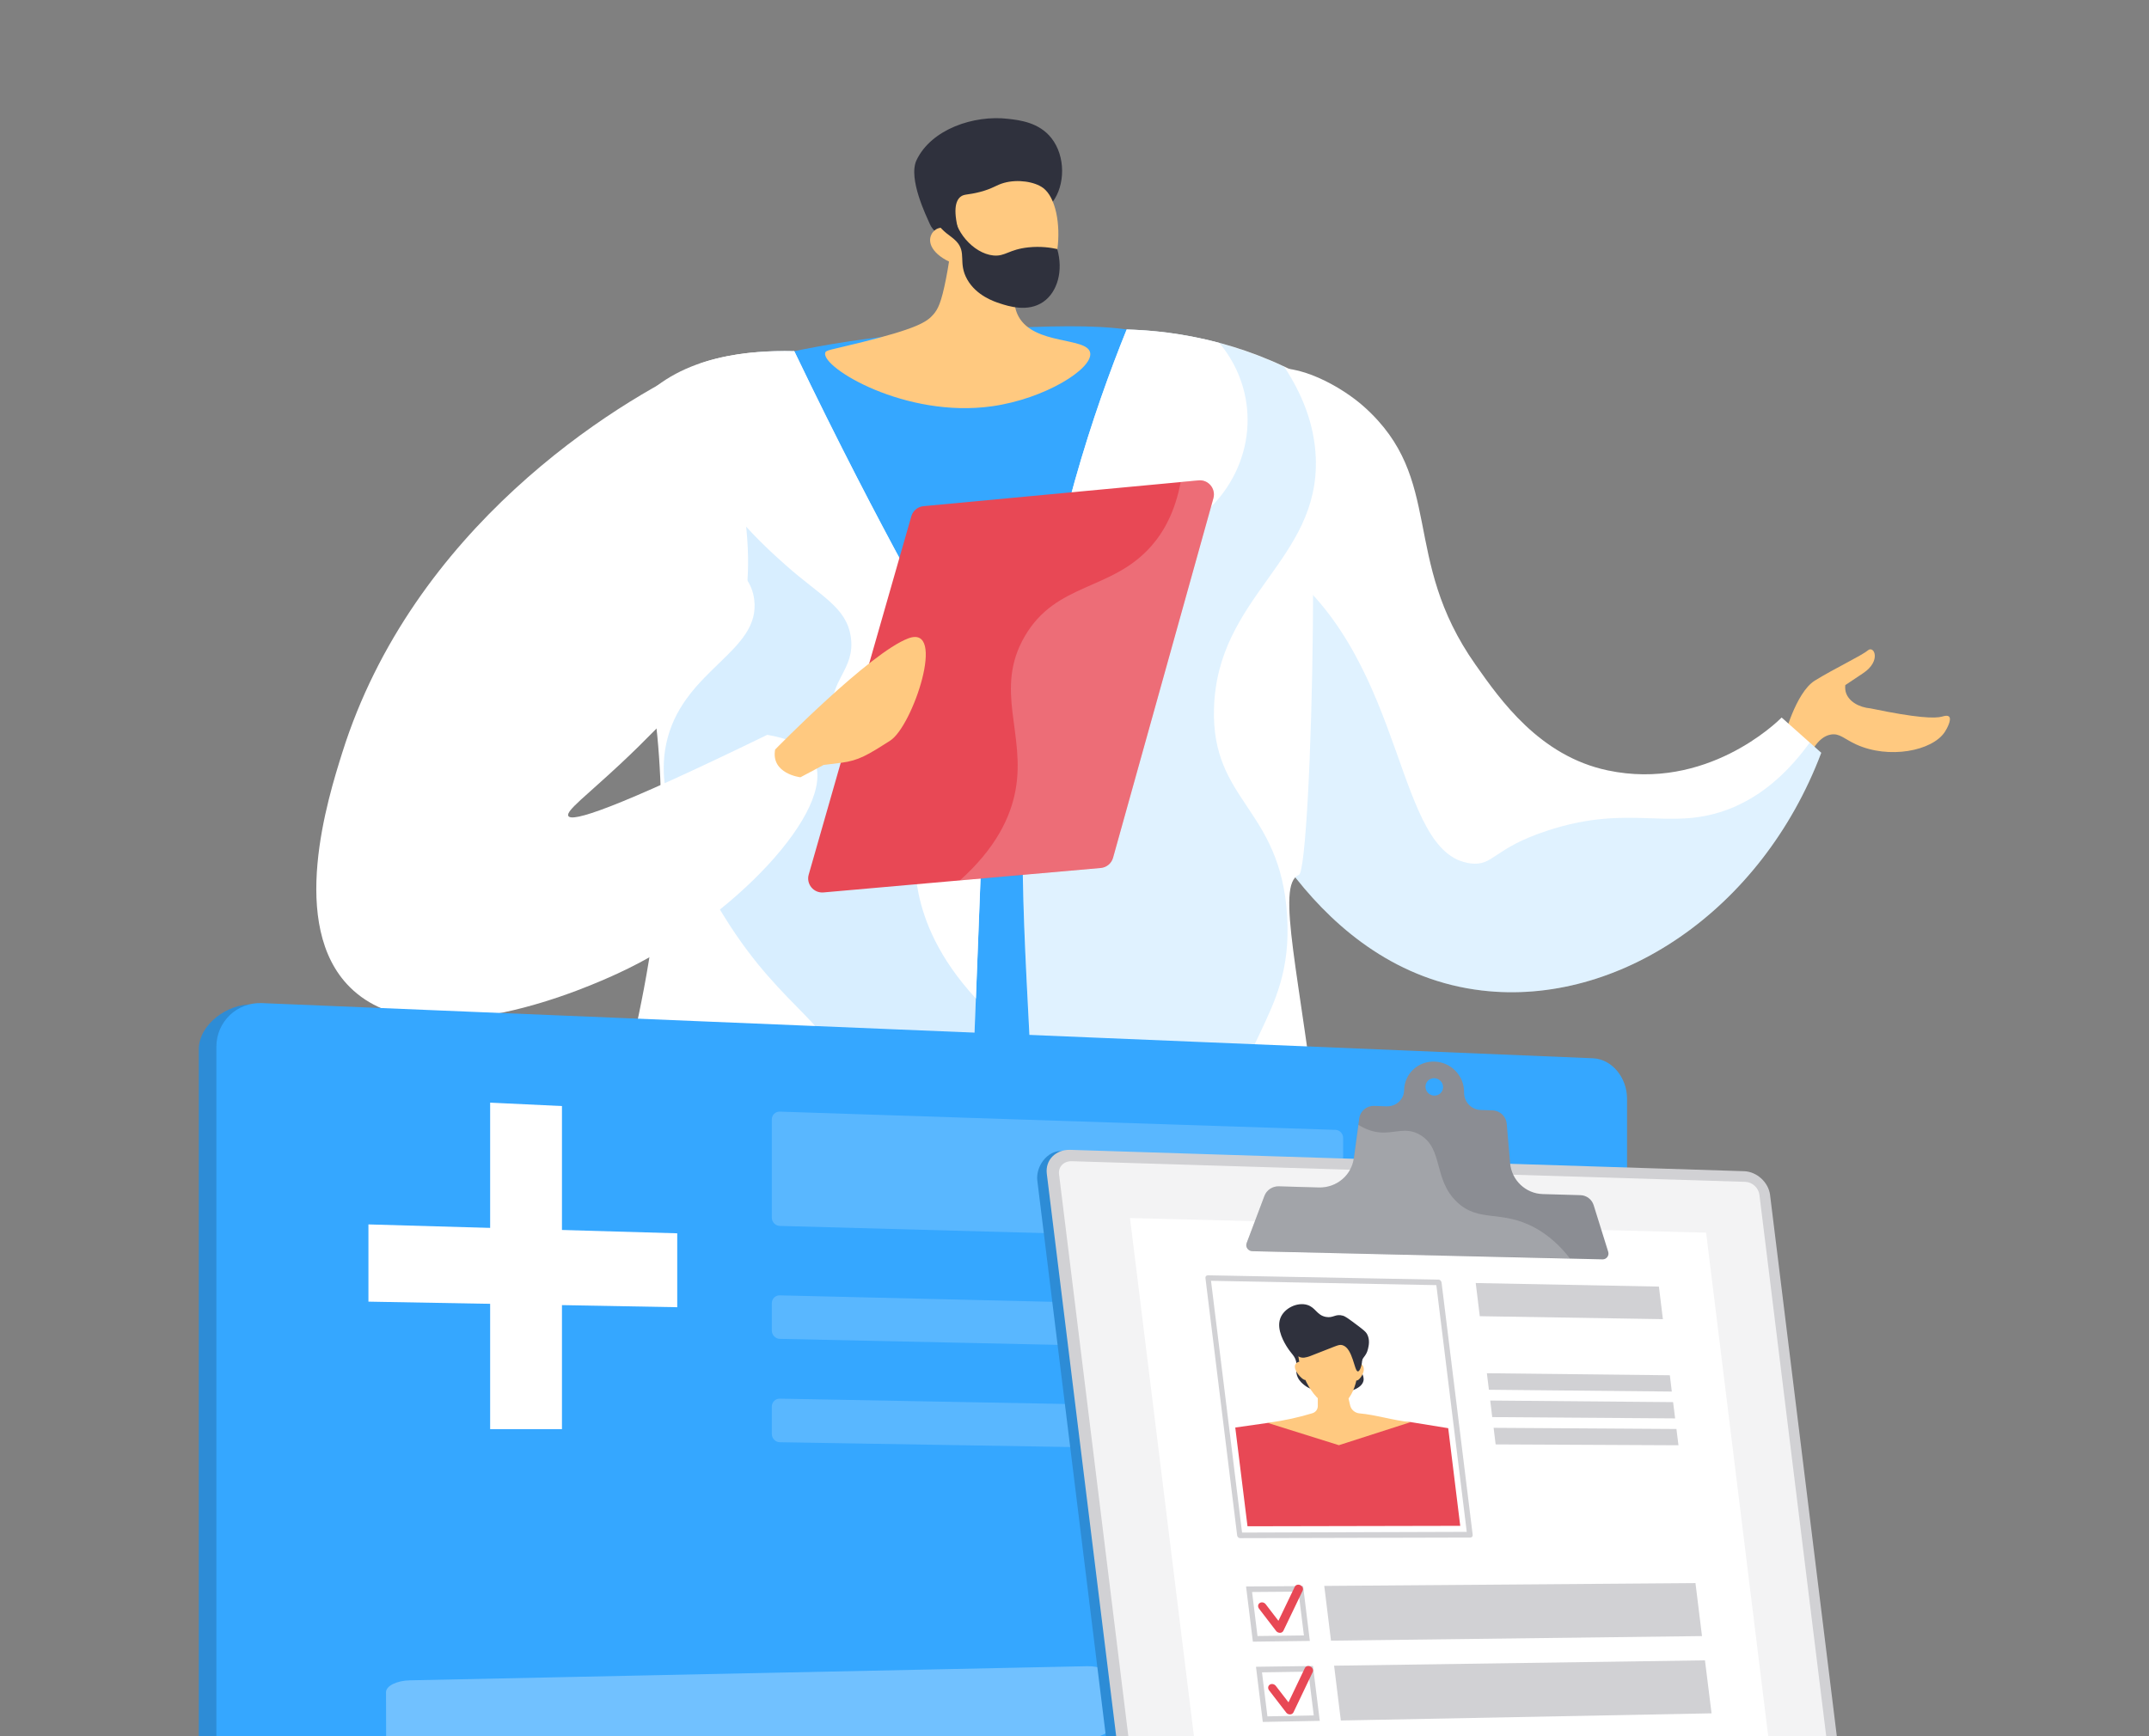 <svg width="490" height="396" viewBox="0 0 490 396" fill="none" xmlns="http://www.w3.org/2000/svg">
<rect x="0" y="0" width="490" height="396" fill="#808080" stroke="none"/>
<g clip-path="url(#clip0_1308_97333)">
<path d="M406.733 168.383C406.733 168.383 409.391 157.966 413.799 155.225C418.224 152.484 424.464 149.546 425.901 148.324C427.337 147.119 429.004 150.718 424.877 153.491C420.75 156.249 420.75 156.249 420.75 156.249C420.667 157.008 420.783 157.602 420.915 158.015C421.575 159.963 423.804 161.317 426.544 161.565C437.127 163.777 441.254 163.892 442.872 163.414C443.12 163.348 444.028 163.05 444.424 163.447C445.051 164.107 443.929 166.187 443.45 166.914C440.594 171.289 430.655 173.187 423.209 169.77C420.485 168.515 419.445 167.178 417.464 167.524C414.311 168.053 412.379 172.213 411.24 175.647L406.733 168.383Z" fill="#FFC980"/>
<path d="M415.268 171.685C412.264 169.01 409.242 166.336 406.238 163.645C405.132 164.751 389.051 180.451 366.566 175.697C351.08 172.428 342.148 159.716 336.436 151.593C319.25 127.225 329.535 109.329 311.028 92.77C305.893 88.164 295.823 82.6 289.235 84.301C273.535 88.345 264.504 135.546 279.693 172.676C282.764 180.171 299.636 221.428 337.938 225.902C368.86 229.534 401.648 207.742 415.268 171.685Z" fill="white"/>
<path opacity="0.15" d="M292.735 129.503C321.049 151.857 317.896 194.748 335.297 196.911C340.613 197.572 340.316 193.494 352.995 189.383C371.535 183.357 380.252 189.449 393.294 184.859C398.693 182.961 405.726 178.916 412.643 169.357C413.518 170.133 414.393 170.909 415.268 171.685C401.648 207.741 368.86 229.517 337.938 225.918C299.636 221.444 282.764 180.187 279.693 172.692C272.561 155.274 270.778 135.628 272.495 119.267C279.033 121.182 286.115 124.286 292.735 129.503Z" fill="#35A7FF"/>
<path d="M164.936 84.02C176.773 80.701 194.108 76.805 215.339 75.6C245.618 73.883 260.757 73.025 271.488 80.239C296.268 96.897 277.084 135.331 287.221 230.624C291.53 271.121 293.478 268.513 283.754 282.926C264.009 312.213 208.554 314.607 183.162 289.216C169.74 275.793 168.007 275.034 167.676 259.73C166.422 199.289 165.464 142.216 164.936 84.02Z" fill="#35A7FF"/>
<path d="M295.526 84.928C279.776 76.838 265.165 75.352 256.893 75.138C249.398 93.645 239.988 121.546 235.53 156.463C231.518 187.963 233.384 208.815 235.547 252.102C236.901 279.442 238.287 319.065 237.875 367.883C246.212 370.557 253.03 371.185 257.603 371.284C273.816 371.647 279.231 365.786 295.773 367.421C302.988 368.131 304.787 369.517 307.214 367.899C313.983 363.376 308.915 346.635 305.514 328.458C300.264 300.343 305.976 306.121 300.842 260.605C296.582 222.864 290.721 201.699 296.169 199.536C299.141 198.348 301.898 88.197 295.526 84.928Z" fill="white"/>
<path opacity="0.15" d="M279.66 265.673C279.875 237.277 294.997 233.249 293.478 208.815C291.943 184.199 276.259 182.862 276.804 161.68C277.464 135.925 300.924 127.803 300.016 104.392C299.702 96.501 296.714 89.55 292.818 83.657C278.125 76.739 264.686 75.336 256.91 75.138C249.415 93.645 240.004 121.546 235.547 156.463C231.535 187.963 233.4 208.815 235.563 252.102C236.917 279.442 238.304 319.065 237.891 367.883C246.228 370.557 253.047 371.185 257.62 371.284C273.832 371.647 279.247 365.786 295.79 367.421C303.004 368.131 304.804 369.517 307.231 367.899C313.141 363.954 310.021 350.664 306.867 335.244C301.898 328.822 296.764 322.647 291.299 311.074C287.188 302.324 279.511 286.079 279.66 265.673Z" fill="#35A7FF"/>
<path d="M220.705 161.763C224.419 175.845 224.073 187.055 223.676 197.39C221.497 254.364 220.391 283.008 219.434 291.131C214.794 330.522 211.526 328.062 212.648 344.06C213.243 352.628 214.646 359.958 209.974 365.341C204.393 371.763 196.353 368.296 176.575 370.838C158.398 373.182 157.919 377.062 138.257 379.423C130.266 380.381 108.474 383.006 106.195 376.798C104.974 373.48 109.481 368.032 113.823 365.341C120.905 360.949 126.931 364.267 129.325 360.767C132.066 356.756 124.669 351.638 124.438 342.013C124.207 332.421 131.339 329.3 135.764 317.529C139.891 306.55 138.224 297.223 137.596 290.602C134.757 261.1 147.75 237.756 150.309 198.661C154.304 137.774 128.268 111.029 145.934 91.531C155.509 80.966 171.242 79.843 181.099 80.091C191.334 101.404 200.134 118.161 206.375 129.685C213.11 142.116 217.535 149.678 220.705 161.763Z" fill="white"/>
<path d="M260.36 146.079C258.908 141.076 254.318 136.289 256.118 130.378C257.174 126.895 259.964 124.65 262.11 123.312C276.226 120.143 285.735 106.935 284.332 93.067C283.771 87.503 281.493 82.369 278.026 78.209C269.408 75.897 261.962 75.286 256.91 75.154C249.415 93.661 240.004 121.562 235.547 156.48C233.648 171.338 233.07 183.852 233.219 197.456C235.662 189.647 239.096 183.803 242.745 179.378C248.903 171.85 263.91 158.246 260.36 146.079Z" fill="white"/>
<g opacity="0.64">
<path opacity="0.3" d="M220.705 161.763C217.518 149.678 213.11 142.116 206.375 129.668C200.134 118.145 191.318 101.388 181.099 80.074C178.705 80.008 175.981 80.041 173.059 80.255C157.49 101.767 156.5 113.786 160.115 120.918C163.648 127.869 171.011 129.223 171.969 136.734C173.471 148.473 156.401 152.484 152.207 168.366C148.542 182.218 157.11 196.069 165.167 209.095C178.87 231.251 191.417 233.991 190.955 245.845C190.476 258.194 176.773 258.409 171.193 273.515C162.443 297.206 189.634 314.227 181.478 335.178C175.155 351.423 156.07 348.303 144.316 369.171C142.45 372.489 141.129 375.84 140.139 379.142C157.919 376.765 159.009 373.067 176.575 370.805C196.353 368.263 204.393 371.73 209.974 365.307C214.662 359.925 213.259 352.595 212.648 344.027C211.526 328.029 214.794 330.489 219.434 291.098C220.391 282.991 221.497 254.331 223.676 197.357C224.073 187.055 224.419 175.845 220.705 161.763Z" fill="#35A7FF"/>
</g>
<path d="M179.151 128.892C187.174 136.024 192.985 138.435 193.993 145.253C195.099 152.748 188.842 155.258 189.915 162.572C191.235 171.701 201.603 171.734 206.936 183.406C210.436 191.05 207.382 194.088 209.478 203.977C210.75 210.003 213.919 218.406 222.521 227.734C222.867 218.671 223.264 208.583 223.693 197.406C224.089 187.072 224.436 175.862 220.721 161.779C217.535 149.694 213.127 142.133 206.391 129.685C200.151 118.178 191.334 101.404 181.115 80.09C175.337 79.958 167.544 80.288 160.165 82.715C157.606 87.371 157.193 91.069 157.11 93.067C156.516 108.784 173.785 124.121 179.151 128.892Z" fill="white"/>
<path d="M217.601 42.515C217.684 51.496 216.676 58.612 215.719 63.482C214.629 69.062 213.853 70.515 212.846 71.687C211.344 73.454 209.066 74.923 196.205 78.126C189.205 79.859 188.297 79.81 188.148 80.503C187.389 83.888 206.49 95.444 226.202 92.654C238.271 90.954 249.25 84.069 248.573 80.454C247.896 76.822 235.844 78.77 232.245 72.183C229.752 67.609 232.542 61.105 235.86 55.723C232.674 49.713 220.804 48.525 217.601 42.515Z" fill="#FFC980"/>
<path d="M240.004 46.065C242.86 42.284 243.026 35.68 239.74 31.503C236.917 27.904 232.476 27.392 229.801 27.095C222.092 26.204 212.367 29.423 208.983 36.522C206.985 40.732 211.311 49.465 211.988 51.034C212.764 52.817 214.15 53.428 215.438 54.765C217.221 56.631 220.028 59.586 224.601 64.539C224.948 63.069 225.492 61.27 226.351 59.305C226.681 58.546 228.002 55.607 230.016 53.164C234.044 48.26 237.297 49.647 240.004 46.065Z" fill="#2F313D"/>
<path d="M218.096 60.362C218.096 60.362 223.165 68.683 233.252 68.022C242.283 67.428 243.62 47.171 237.842 42.862C235.91 41.425 232.063 40.831 228.926 41.706C227.077 42.218 226.45 42.994 223.412 43.786C220.606 44.513 219.813 44.199 218.971 44.909C217.915 45.8 217.139 47.98 218.905 53.907C217.188 52.157 215.108 51.496 213.639 52.19C213.408 52.305 212.78 52.718 212.434 53.362C211.162 55.706 213.276 58.661 218.096 60.362Z" fill="#FFC980"/>
<path d="M218.542 43.72C218.971 44.05 217.651 45.668 217.552 47.98C217.353 52.454 221.877 57.803 226.5 58.265C229.224 58.529 229.983 56.895 234.49 56.416C237.28 56.119 239.608 56.482 241.061 56.796C242.481 61.699 241.143 66.586 237.875 68.848C234.342 71.291 229.851 69.805 227.969 69.194C226.714 68.781 222.669 67.461 220.556 63.763C218.36 59.899 220.523 57.588 217.997 54.98C216.726 53.659 215.059 53.098 213.424 50.539C212.978 49.845 212.681 49.234 212.5 48.822C214.827 46.329 217.915 43.241 218.542 43.72Z" fill="#2F313D"/>
<path d="M185.672 173.501C190.823 184.447 167.148 209.921 140.832 222.022C135.467 224.482 96.966 242.197 79.813 225.175C65.632 211.109 74.778 182.02 78.047 171.635C94.094 120.638 139.495 92.06 160.132 82.699C175.535 121.232 170.334 141.043 166.768 146.409C163.037 152.006 152.62 163.777 141.559 174.128C133.783 181.409 128.929 184.958 129.589 186.098C130.398 187.517 139.511 184.843 174.941 167.59C179.051 168.284 183.922 169.77 185.672 173.501Z" fill="white"/>
<path d="M273.287 109.56L210.584 115.437C209.264 115.553 208.158 116.477 207.794 117.749L184.4 199.454C183.773 201.616 185.523 203.73 187.768 203.532L250.983 197.951C252.32 197.836 253.426 196.911 253.79 195.624L276.672 113.621C277.266 111.442 275.516 109.345 273.287 109.56Z" fill="#E84855"/>
<path d="M176.74 170.942C176.74 170.942 198.334 148.852 207.117 145.584C215.9 142.315 208.125 165.626 202.974 168.911C197.823 172.197 195.809 173.452 191.797 173.963C187.785 174.459 187.785 174.459 187.785 174.459L182.518 177.265C182.502 177.282 175.733 176.473 176.74 170.942Z" fill="#FFC980"/>
<path opacity="0.2" d="M231.551 180.22C233.912 167.31 226.632 157.289 233.615 145.187C240.797 132.739 253.41 134.836 262.474 124.583C265.363 121.315 267.938 116.692 269.209 109.94L273.287 109.56C275.533 109.345 277.283 111.442 276.672 113.621L253.79 195.607C253.426 196.895 252.32 197.819 250.983 197.935L218.889 200.774C227.044 193.444 230.429 186.378 231.551 180.22Z" fill="white"/>
<path d="M365.426 431.907C365.426 436.793 361.959 441.003 357.7 441.267L57.426 459.609C51.731 459.94 45.325 455.135 45.325 449.44V239.324C45.325 233.645 51.896 228.857 57.592 229.088L357.684 241.932C361.943 242.114 365.41 246.258 365.41 251.145V431.907H365.426Z" fill="#2D8CD6"/>
<path d="M370.99 432.253C370.99 437.173 367.507 441.399 363.214 441.647L59.754 459.642C54.042 459.989 49.337 455.581 49.337 449.869V238.73C49.337 233.017 54.042 228.527 59.754 228.774L363.214 241.355C367.49 241.536 370.99 245.697 370.99 250.616V432.253Z" fill="#35A7FF"/>
<g opacity="0.3">
<path d="M247.962 396.413L93.549 400.177C90.528 400.243 88.068 399.137 88.051 397.717L88.018 385.93C88.018 384.493 90.478 383.272 93.5 383.222L247.912 380.003C250.735 379.937 253.047 381.026 253.047 382.413L253.08 393.788C253.096 395.159 250.785 396.347 247.962 396.413Z" fill="white"/>
</g>
<g opacity="0.3">
<path opacity="0.6" d="M306.257 281.274C306.257 282.281 305.497 283.057 304.54 283.041L177.797 279.59C176.806 279.557 175.981 278.715 175.981 277.675V255.322C175.981 254.298 176.79 253.489 177.797 253.522L304.54 257.682C305.481 257.715 306.257 258.541 306.257 259.548V281.274Z" fill="white"/>
<path opacity="0.6" d="M306.257 306.319C306.257 307.326 305.497 308.119 304.54 308.086L177.797 305.345C176.806 305.329 175.981 304.47 175.981 303.446V297.239C175.981 296.215 176.79 295.39 177.797 295.423L304.54 298.428C305.481 298.444 306.257 299.286 306.257 300.277V306.319Z" fill="white"/>
<path opacity="0.6" d="M306.257 329.234C306.257 330.241 305.497 331.034 304.54 331.017L177.797 328.921C176.806 328.904 175.981 328.062 175.981 327.022V320.814C175.981 319.791 176.79 318.965 177.797 318.982L304.54 321.343C305.481 321.359 306.257 322.185 306.257 323.192V329.234Z" fill="white"/>
</g>
<path d="M128.136 325.932H111.759V251.475L128.136 252.251V325.932Z" fill="white"/>
<path d="M154.419 281.274V298.13L84.007 296.859V279.244L154.419 281.274Z" fill="white"/>
<path d="M395.209 268.727L242.002 262.52C238.667 262.421 236.141 266.152 236.521 269.239L259.783 457.826C260.311 462.119 264.752 463.208 268.07 463.043L418.257 455.466C421.146 455.317 423.209 452.857 422.846 449.984L401.153 274.109C400.773 271.237 398.132 268.826 395.209 268.727Z" fill="#2D8CD6"/>
<path d="M397.653 267.11L244.049 262.239C240.698 262.14 238.304 264.567 238.684 267.687L262.143 457.909C262.523 461.029 265.528 463.423 268.846 463.242L420.882 455.449C423.787 455.301 425.834 452.824 425.471 449.918L403.596 272.508C403.233 269.635 400.575 267.192 397.653 267.11Z" fill="#D1D1D4"/>
<path opacity="0.74" d="M268.516 460.683C266.733 460.765 265.099 459.477 264.9 457.793L241.474 267.786C241.259 266.102 242.563 264.782 244.379 264.831L397.95 269.536C399.535 269.586 400.971 270.907 401.169 272.475L423.077 450.067C423.275 451.635 422.153 452.989 420.584 453.055L268.516 460.683Z" fill="white"/>
<path d="M409.573 447.822L279.396 454.013L257.653 277.791L389.018 281.126L409.573 447.822Z" fill="white"/>
<path d="M363.379 274.869C362.967 273.532 361.745 272.607 360.358 272.574L351.757 272.326C347.877 272.211 344.674 269.173 344.327 265.293L343.551 256.279C343.403 254.612 342.033 253.308 340.349 253.241L337.558 253.142C335.429 253.06 333.794 251.26 333.827 249.131C333.893 245.416 330.922 242.279 327.158 242.114C323.377 241.949 320.24 244.855 320.158 248.602C320.141 249.164 320.025 249.708 319.778 250.204C319.084 251.591 317.665 252.366 316.179 252.317L313.339 252.218C311.622 252.152 310.153 253.374 309.922 255.058L308.7 264.138C308.172 268.067 304.721 270.94 300.676 270.824L291.629 270.56C290.16 270.51 288.823 271.385 288.311 272.739L284.25 283.503C283.919 284.378 284.58 285.319 285.537 285.352L365.41 287.218C366.301 287.234 366.962 286.359 366.698 285.501L363.379 274.869ZM326.992 249.874C325.886 249.824 325.011 248.899 325.028 247.81C325.044 246.704 325.969 245.862 327.075 245.895C328.181 245.944 329.056 246.869 329.04 247.958C329.023 249.065 328.099 249.923 326.992 249.874Z" fill="#8B8D93"/>
<path opacity="0.2" d="M350.089 280.069C342.346 275.793 337.228 278.947 332.176 274.109C326.778 268.942 329.139 261.992 323.823 258.838C320.438 256.824 317.863 258.706 314.165 258.211C312.811 258.029 311.341 257.534 309.74 256.543L308.716 264.121C308.188 268.051 304.738 270.923 300.693 270.808L291.646 270.543C290.176 270.494 288.839 271.369 288.327 272.723L284.266 283.487C283.936 284.362 284.596 285.303 285.554 285.336L357.964 287.003C355.752 284.131 353.143 281.753 350.089 280.069Z" fill="white"/>
<path d="M296.07 362.996L297.308 372.985L286.726 373.117L285.488 363.079L296.07 362.996ZM297.127 361.725L284.117 361.824L285.669 374.404L298.662 374.239L297.127 361.725Z" fill="#D1D1D4"/>
<path d="M388.077 373.133L303.483 374.173L301.948 361.692L386.591 361.048L388.077 373.133Z" fill="#D1D1D4"/>
<path d="M298.316 381.239L299.554 391.228L288.988 391.442L287.75 381.404L298.316 381.239ZM299.372 379.952L286.379 380.133L287.931 392.713L300.924 392.466L299.372 379.952Z" fill="#D1D1D4"/>
<path d="M390.257 390.749L305.728 392.383L304.193 379.886L388.754 378.664L390.257 390.749Z" fill="#D1D1D4"/>
<path d="M282.764 350.796C282.599 350.796 282.45 350.73 282.318 350.614C282.186 350.499 282.103 350.334 282.087 350.168L274.856 291.477C274.839 291.312 274.872 291.147 274.988 291.032C275.087 290.916 275.235 290.85 275.4 290.85L328 291.841C328.346 291.841 328.643 292.138 328.693 292.485L335.792 350.036C335.842 350.383 335.594 350.664 335.247 350.664L282.764 350.796ZM276.127 292.105L283.209 349.525L334.438 349.36L327.504 293.095L276.127 292.105Z" fill="#D1D1D4"/>
<path d="M379.162 300.855L337.41 300.178L336.485 292.617L378.254 293.426L379.162 300.855Z" fill="#D1D1D4"/>
<path d="M381.193 317.364L339.49 316.951L339.028 313.187L380.747 313.649L381.193 317.364Z" fill="#D1D1D4"/>
<path d="M381.952 323.489L340.25 323.192L339.787 319.411L381.49 319.775L381.952 323.489Z" fill="#D1D1D4"/>
<path d="M382.712 329.614L341.025 329.416L340.563 325.635L382.25 325.9L382.712 329.614Z" fill="#D1D1D4"/>
<path d="M297.457 315.928C297.044 315.598 296.318 315.036 295.889 314.095C295.278 312.791 295.839 312.048 295.558 310.628C295.278 309.242 294.502 308.845 293.528 307.31C292.966 306.435 290.985 303.282 291.91 300.706C292.735 298.378 295.773 296.909 298.068 297.602C300 298.197 300.247 299.963 302.327 300.343C304.044 300.657 304.474 299.567 306.207 300.062C306.818 300.244 307.676 300.888 309.393 302.176C310.731 303.183 311.391 303.694 311.672 304.19C312.431 305.527 312.084 306.93 311.919 307.64C311.507 309.374 310.698 309.39 310.367 310.81C309.905 312.758 311.193 313.633 310.879 314.954C310.103 318.19 300.924 318.669 297.457 315.928Z" fill="#2F313D"/>
<path d="M284.448 348.088L281.658 325.57L289.07 324.513L321.676 324.331L330.212 325.718L332.952 347.989L284.448 348.088Z" fill="#E84855"/>
<path d="M305.431 310.084C306.24 313.567 307.049 317.067 307.858 320.551C308.073 321.492 308.948 322.235 309.922 322.334C313.801 322.664 317.797 324.001 321.66 324.331L305.283 329.598L289.054 324.513C293.066 323.952 296.351 323.192 299.257 322.301C300 322.07 300.478 321.426 300.478 320.65C300.478 318.487 300.462 316.341 300.462 314.178L305.431 310.084Z" fill="#FFC980"/>
<path d="M310.962 312.444C310.863 313.584 309.79 314.937 309.311 314.838C308.816 314.739 308.518 313.732 308.617 312.609C308.717 311.47 309.195 310.645 309.691 310.744C310.169 310.826 311.061 311.305 310.962 312.444Z" fill="#FFC980"/>
<path d="M295.344 312.263C295.74 313.402 297.143 314.805 297.606 314.706C298.068 314.607 298.134 313.617 297.754 312.477C297.375 311.338 296.665 310.48 296.202 310.579C295.74 310.661 294.964 311.124 295.344 312.263Z" fill="#FFC980"/>
<path d="M309.542 309.753C310.169 314.871 307.907 320.831 304.209 320.798C300.495 320.765 296.731 314.723 296.087 309.588C295.459 304.454 298.2 302.192 301.915 302.242C305.629 302.308 308.915 304.635 309.542 309.753Z" fill="#FFC980"/>
<path d="M294.073 306.534C294.287 307.426 295.014 308.994 296.384 309.506C297.705 309.985 298.794 309.176 304.21 307.128C305.151 306.765 305.563 306.633 306.092 306.782C308.485 307.475 308.783 312.742 309.608 312.775C310.269 312.808 311.325 309.539 309.872 306.369C308.518 303.43 305.662 302.06 304.985 301.73C304.688 301.581 300 299.485 296.582 301.697C296.087 302.011 293.429 303.843 294.073 306.534Z" fill="#2F313D"/>
<path d="M291.844 372.39C291.514 372.39 291.167 372.225 290.969 371.961L287.073 366.876C286.743 366.43 286.809 365.852 287.238 365.588C287.667 365.308 288.278 365.44 288.608 365.886L291.497 369.65L295.228 361.874C295.443 361.428 296.021 361.279 296.516 361.527C297.011 361.791 297.226 362.353 297.011 362.798L292.636 371.911C292.488 372.209 292.191 372.39 291.844 372.39C291.844 372.39 291.86 372.39 291.844 372.39Z" fill="#E84855"/>
<path d="M294.139 390.996C293.808 390.996 293.462 390.848 293.264 390.567L289.367 385.499C289.037 385.07 289.103 384.475 289.532 384.211C289.962 383.93 290.573 384.062 290.903 384.492L293.792 388.239L297.523 380.43C297.738 379.985 298.315 379.82 298.811 380.084C299.306 380.331 299.521 380.909 299.306 381.355L294.931 390.518C294.782 390.815 294.485 390.996 294.139 390.996C294.139 390.996 294.155 390.996 294.139 390.996Z" fill="#E84855"/>
</g>
<defs>
<clipPath id="clip0_1308_97333">
<rect width="490" height="396" fill="white"/>
</clipPath>
</defs>
</svg>
